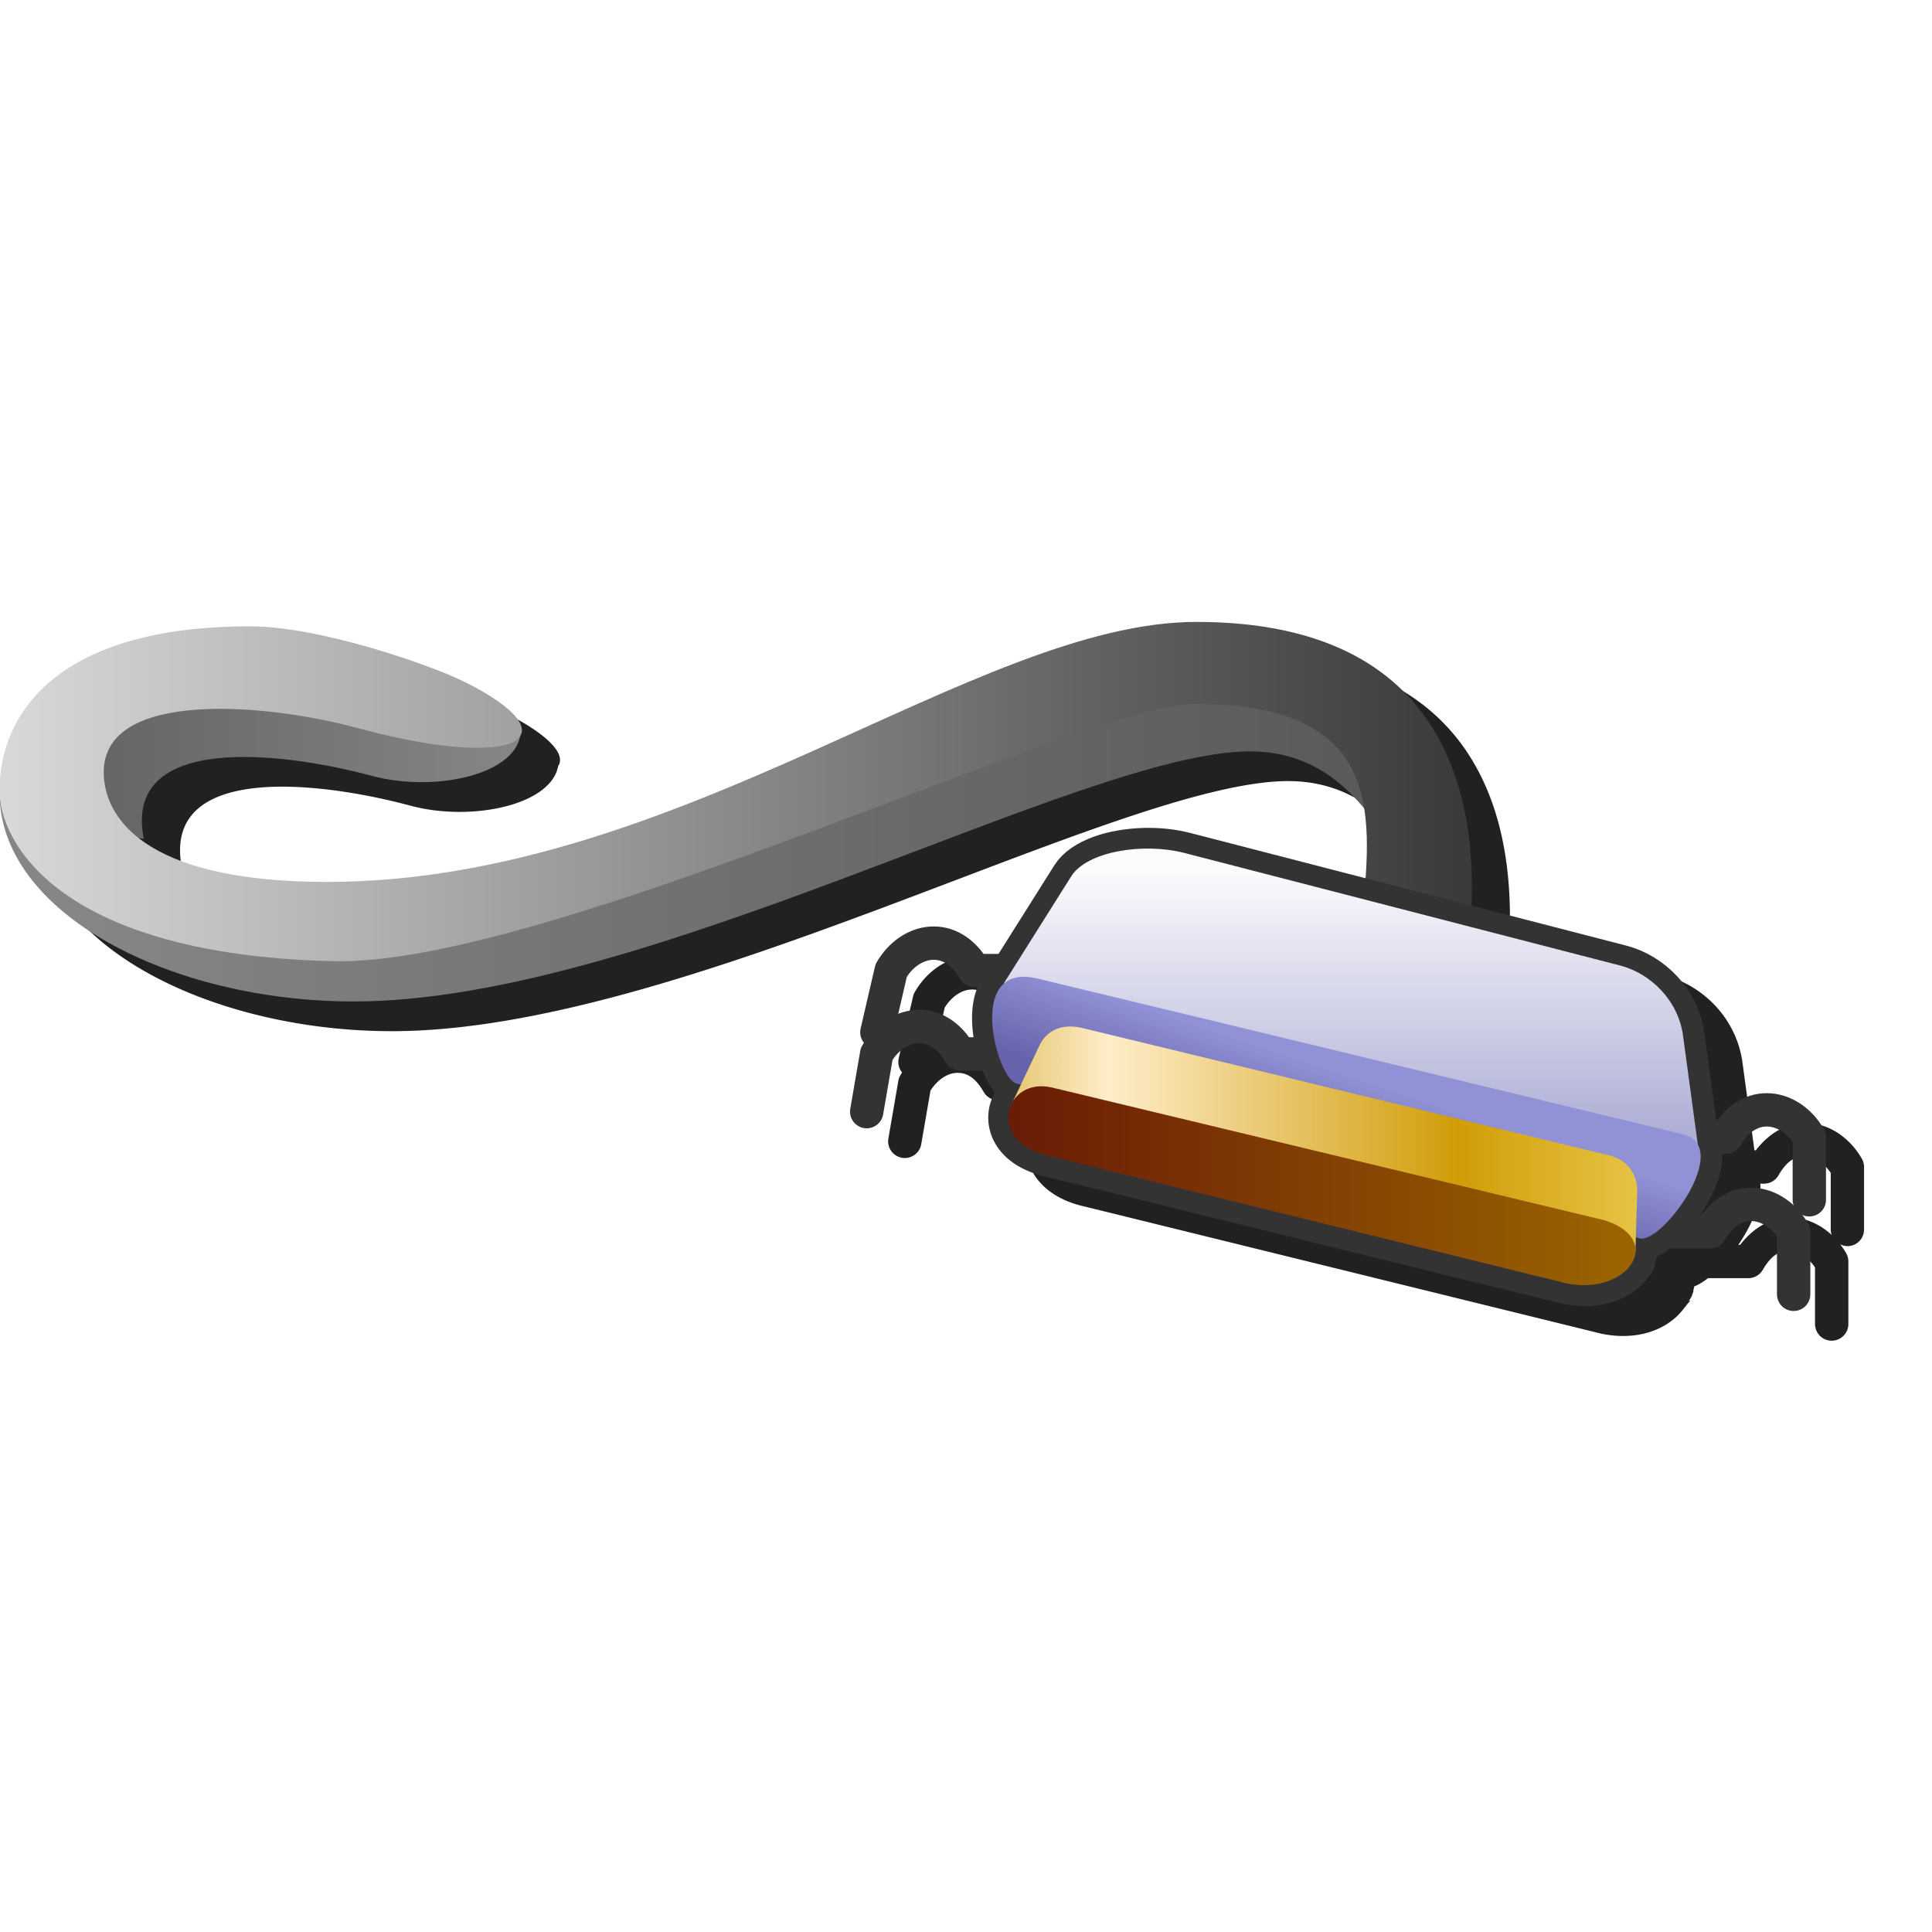<?xml version="1.0" encoding="UTF-8" standalone="no"?>
<svg
   width="256"
   height="256"
   viewBox="0 0 256 256"
   version="1.1"
   id="svg8"
   inkscape:version="1.1.1 (3bf5ae0d25, 2021-09-20)"
   sodipodi:docname="serial.svg"
   inkscape:export-filename="/media/klapeto/Αρχεία/WindowsXP Theme/Vectors/RASTER/serial.png"
   inkscape:export-xdpi="96"
   inkscape:export-ydpi="96"
   xmlns:inkscape="http://www.inkscape.org/namespaces/inkscape"
   xmlns:sodipodi="http://sodipodi.sourceforge.net/DTD/sodipodi-0.dtd"
   xmlns:xlink="http://www.w3.org/1999/xlink"
   xmlns="http://www.w3.org/2000/svg"
   xmlns:svg="http://www.w3.org/2000/svg"
   xmlns:rdf="http://www.w3.org/1999/02/22-rdf-syntax-ns#"
   xmlns:cc="http://creativecommons.org/ns#"
   xmlns:dc="http://purl.org/dc/elements/1.1/">
  <defs
     id="defs2">
    <linearGradient
       inkscape:collect="always"
       id="linearGradient169255">
      <stop
         style="stop-color:#5b5b5b;stop-opacity:1"
         offset="0"
         id="stop169251" />
      <stop
         style="stop-color:#868686;stop-opacity:1"
         offset="1"
         id="stop169253" />
    </linearGradient>
    <linearGradient
       inkscape:collect="always"
       id="linearGradient157573">
      <stop
         style="stop-color:#646464;stop-opacity:1"
         offset="0"
         id="stop157569" />
      <stop
         style="stop-color:#868686;stop-opacity:1"
         offset="1"
         id="stop157571" />
    </linearGradient>
    <linearGradient
       inkscape:collect="always"
       id="linearGradient138919">
      <stop
         style="stop-color:#d9d9d9;stop-opacity:1"
         offset="0"
         id="stop138915" />
      <stop
         style="stop-color:#383838;stop-opacity:1"
         offset="1"
         id="stop138917" />
    </linearGradient>
    <linearGradient
       inkscape:collect="always"
       id="linearGradient56172">
      <stop
         style="stop-color:#e6c873;stop-opacity:1"
         offset="0"
         id="stop56168" />
      <stop
         style="stop-color:#ffedca;stop-opacity:1"
         offset="0.15"
         id="stop71951" />
      <stop
         style="stop-color:#d09d08;stop-opacity:1"
         offset="0.694"
         id="stop72083" />
      <stop
         style="stop-color:#e9c74b;stop-opacity:1"
         offset="1"
         id="stop56170" />
    </linearGradient>
    <linearGradient
       inkscape:collect="always"
       id="linearGradient36155">
      <stop
         style="stop-color:#6a1b06;stop-opacity:1"
         offset="0"
         id="stop36151" />
      <stop
         style="stop-color:#9c6500;stop-opacity:1"
         offset="1"
         id="stop36153" />
    </linearGradient>
    <linearGradient
       inkscape:collect="always"
       id="linearGradient18619">
      <stop
         style="stop-color:#6663ac;stop-opacity:1"
         offset="0"
         id="stop18615" />
      <stop
         style="stop-color:#9191d5;stop-opacity:1"
         offset="1"
         id="stop18617" />
    </linearGradient>
    <linearGradient
       inkscape:collect="always"
       id="linearGradient2249">
      <stop
         style="stop-color:#a6a6d2;stop-opacity:1"
         offset="0"
         id="stop2245" />
      <stop
         style="stop-color:#fbfbfd;stop-opacity:1"
         offset="1"
         id="stop2247" />
    </linearGradient>
    <linearGradient
       inkscape:collect="always"
       xlink:href="#linearGradient2249"
       id="linearGradient2251"
       x1="-77.432"
       y1="148"
       x2="-77.432"
       y2="141"
       gradientUnits="userSpaceOnUse"
       gradientTransform="translate(11.154,6.54)" />
    <linearGradient
       inkscape:collect="always"
       xlink:href="#linearGradient18619"
       id="linearGradient18621"
       x1="-65.993"
       y1="144.953"
       x2="-65.325"
       y2="142.973"
       gradientUnits="userSpaceOnUse"
       gradientTransform="translate(2.296,8.885)" />
    <linearGradient
       inkscape:collect="always"
       xlink:href="#linearGradient36155"
       id="linearGradient36157"
       x1="-69.326"
       y1="155.257"
       x2="-54.245"
       y2="155.257"
       gradientUnits="userSpaceOnUse"
       gradientTransform="translate(0,-0.076)" />
    <linearGradient
       inkscape:collect="always"
       xlink:href="#linearGradient56172"
       id="linearGradient56174"
       x1="-69.194"
       y1="154.014"
       x2="-53.791"
       y2="154.014"
       gradientUnits="userSpaceOnUse" />
    <linearGradient
       inkscape:collect="always"
       xlink:href="#linearGradient138919"
       id="linearGradient138921"
       x1="-114.933"
       y1="132.964"
       x2="-79.326"
       y2="132.964"
       gradientUnits="userSpaceOnUse" />
    <linearGradient
       inkscape:collect="always"
       xlink:href="#linearGradient157573"
       id="linearGradient157575"
       x1="-112.932"
       y1="132.25"
       x2="-102.432"
       y2="132.25"
       gradientUnits="userSpaceOnUse" />
    <linearGradient
       inkscape:collect="always"
       xlink:href="#linearGradient169255"
       id="linearGradient165468"
       x1="-82.932"
       y1="132"
       x2="-113.432"
       y2="132"
       gradientUnits="userSpaceOnUse" />
    <filter
       inkscape:collect="always"
       style="color-interpolation-filters:sRGB"
       id="filter178119"
       x="-0.033"
       y="-0.088"
       width="1.066"
       height="1.175">
      <feGaussianBlur
         inkscape:collect="always"
         stdDeviation="3.333"
         id="feGaussianBlur178121" />
    </filter>
  </defs>
  <sodipodi:namedview
     inkscape:guide-bbox="true"
     id="base"
     pagecolor="#ffffff"
     bordercolor="#666666"
     borderopacity="1.0"
     inkscape:pageopacity="0.0"
     inkscape:pageshadow="2"
     inkscape:zoom="1"
     inkscape:cx="279"
     inkscape:cy="358"
     inkscape:document-units="px"
     inkscape:current-layer="layer1"
     inkscape:document-rotation="0"
     showgrid="false"
     units="px"
     inkscape:window-width="3840"
     inkscape:window-height="2045"
     inkscape:window-x="3840"
     inkscape:window-y="0"
     inkscape:window-maximized="1"
     inkscape:snap-bbox="true"
     inkscape:bbox-nodes="true"
     fit-margin-top="0"
     fit-margin-left="0"
     fit-margin-right="0"
     fit-margin-bottom="0"
     inkscape:bbox-paths="false"
     inkscape:snap-global="true"
     showguides="false"
     inkscape:pagecheckerboard="0"
     inkscape:snap-grids="true"
     inkscape:object-paths="true"
     inkscape:snap-smooth-nodes="false">
    <inkscape:grid
       type="xygrid"
       id="grid1504"
       originx="0"
       originy="0" />
    <inkscape:grid
       type="xygrid"
       id="grid1507"
       spacingx="0.5"
       spacingy="0.5"
       originx="0"
       originy="0" />
  </sodipodi:namedview>
  <g
     inkscape:label="Layer 1"
     inkscape:groupmode="layer"
     id="layer1"
     transform="translate(-12.568)">
    <path
       id="path177867"
       style="fill:#212121;fill-opacity:1;stroke:none;stroke-width:5.523px;stroke-linecap:butt;stroke-linejoin:miter;stroke-opacity:1;filter:url(#filter178119)"
       d="m 176.189,86.35 c -29.388,0 -68.538,34.451 -115.246,34.451 -13.248,0 -20.738,-2.568 -24.877,-5.797 l 0.615,0.06 c -2.761,-13.806 17.605,-11.702 30.285,-8.305 8.068,2.162 18.61,-0.064 19.561,-5.252 1.052,-1.554 -1.213,-4.163 -7.354,-7.225 -4.174,-2.081 -18.943,-7.348 -28.465,-7.348 -24.851,0 -33.136,11.044 -33.141,21.773 -4.6e-5,0.102 0.02,0.221 0.023,0.326 l -0.02,-0.01 c 0,15.989 22.74,27.613 46.943,27.613 38.658,0 96.644,-33.137 118.734,-33.137 7.04,0 11.693,3.439 15.109,7.592 0.453,2.846 0.431,5.966 0.197,9.219 l -23.23,-6.004 c -1.994,-0.515 -4.122,-0.719 -6.227,-0.658 a 2.762,2.762 0 0 0 -0.004,0 h -0.002 c -4.628,0.134 -9.361,1.128 -11.771,4.957 l -7.387,11.727 h -2.1 c -1.878,-2.471 -4.468,-3.795 -7.014,-3.615 -2.923,0.207 -5.49,2.057 -7.027,4.719 a 2.209,2.209 0 0 0 -0.24,0.607 l -1.895,8.184 a 2.209,2.209 0 0 0 0.441,1.877 c -0.079,0.124 -0.157,0.249 -0.23,0.377 a 2.209,2.209 0 0 0 -0.264,0.729 l -1.32,7.648 a 2.209,2.209 0 0 0 1.801,2.553 2.209,2.209 0 0 0 2.553,-1.801 l 1.227,-7.107 c 0.911,-1.428 2.198,-2.251 3.342,-2.332 1.206,-0.085 2.459,0.358 3.707,2.52 a 2.209,2.209 0 0 0 1.912,1.105 h 2.984 c 0.155,0.381 0.318,0.751 0.494,1.102 0.33,0.657 0.689,1.257 1.166,1.82 0.043,0.051 0.111,0.102 0.156,0.154 -0.941,1.725 -1.353,3.749 -0.566,5.703 0.983,2.443 3.401,4.341 6.746,5.178 a 2.762,2.762 0 0 0 0.01,0.002 l 68.02,16.74 -0.086,-0.023 c 5.067,1.419 9.658,0.024 11.998,-3.17 a 2.762,2.762 0 0 0 0.275,-0.342 c 0.155,-0.239 0.402,-0.404 0.531,-0.662 l -0.248,0.117 a 2.762,2.762 0 0 0 0.555,-1.062 l -0.117,0.529 c 0.069,-0.166 0.069,-0.365 0.123,-0.541 a 2.762,2.762 0 0 0 0.072,-0.139 l 0.012,-0.227 c 0.043,-0.18 0.097,-0.353 0.123,-0.539 0.073,-0.032 0.169,-0.048 0.238,-0.08 0.58,-0.27 1.084,-0.615 1.572,-0.992 h 5.348 a 2.209,2.209 0 0 0 1.914,-1.104 c 1.248,-2.162 2.499,-2.607 3.705,-2.521 1.097,0.078 2.313,0.874 3.217,2.193 v 7.508 a 2.209,2.209 0 0 0 2.209,2.209 2.209,2.209 0 0 0 2.209,-2.209 v -8.285 a 2.209,2.209 0 0 0 -0.295,-1.104 c -0.239,-0.413 -0.505,-0.805 -0.791,-1.176 a 2.209,2.209 0 0 0 0.957,0.248 2.209,2.209 0 0 0 2.209,-2.209 v -8.283 a 2.209,2.209 0 0 0 -0.297,-1.105 c -1.537,-2.662 -4.104,-4.512 -7.027,-4.719 -2.546,-0.18 -5.136,1.144 -7.014,3.615 h -0.188 l -1.562,-11.471 0.004,0.041 c -0.737,-6.06 -5.307,-10.442 -10.355,-11.746 L 212.593,123.942 C 213.203,108.295 208.411,86.35 176.189,86.35 Z m -34.602,44.771 c 1.065,0.057 2.16,0.634 3.252,2.525 a 2.209,2.209 0 0 0 1.912,1.105 h 0.51 c -0.373,0.78 -0.626,1.591 -0.732,2.4 -0.187,1.424 -0.113,2.851 0.096,4.227 h -0.713 c -1.878,-2.471 -4.468,-3.795 -7.014,-3.615 -0.78,0.055 -1.533,0.231 -2.25,0.504 l 1.104,-4.768 c 0.912,-1.461 2.223,-2.291 3.381,-2.373 0.151,-0.011 0.303,-0.014 0.455,-0.006 z m 109.893,22.092 c 0.152,-0.008 0.302,-0.007 0.453,0.004 1.098,0.078 2.312,0.873 3.217,2.193 v 7.506 a 2.209,2.209 0 0 0 0.133,0.729 c -1.424,-1.323 -3.193,-2.175 -5.117,-2.311 -2.545,-0.18 -5.136,1.143 -7.014,3.613 h -0.242 c 1.025,-1.508 1.91,-3.151 2.443,-4.881 0.312,-1.012 0.53,-2.107 0.469,-3.225 h 0.492 a 2.209,2.209 0 0 0 1.912,-1.105 c 1.092,-1.892 2.189,-2.466 3.254,-2.523 z" />
    <g
       id="g177568"
       transform="matrix(5.523,0,0,5.523,786.646,-589.985)">
      <g
         id="g175380"
         transform="translate(-25.234,-7.15)">
        <path
           style="opacity:1;fill:url(#linearGradient157575);fill-opacity:1;stroke:none;stroke-width:1px;stroke-linecap:butt;stroke-linejoin:miter;stroke-opacity:1"
           d="m -102.432,131.5 c 0,1.038 -2.025,1.5 -3.556,1.09 -2.296,-0.615 -5.984,-0.996 -5.484,1.504 l -0.96,-0.094 -0.5,-3.5 z"
           id="path136886"
           sodipodi:nodetypes="cscccc" />
        <path
           style="opacity:1;fill:url(#linearGradient165468);fill-opacity:1;stroke:none;stroke-width:1px;stroke-linecap:butt;stroke-linejoin:miter;stroke-opacity:1"
           d="m -114.932,133 c 0,2.895 4.117,5 8.5,5 7,0 17.5,-6 21.5,-6 1.891,0 2.844,1.363 3.5,2.5 l -0.5,-3.5 -6,-1.5 -13.5,5 -6.5,1 -2.978,-0.466 z"
           id="path137850"
           sodipodi:nodetypes="cssccccccc" />
        <path
           style="opacity:1;fill:url(#linearGradient138921);fill-opacity:1;stroke:none;stroke-width:1px;stroke-linecap:butt;stroke-linejoin:miter;stroke-opacity:1"
           d="m -82.241,135.933 c 0.276,-2.615 0.4,-5.07 -4.024,-5.07 -2.598,0 -15.512,6.29 -20.655,6.171 -6.558,-0.152 -8.014,-2.84 -8.013,-4.091 C -114.932,131 -113.432,129 -108.932,129 c 1.724,0 4.399,0.954 5.154,1.331 2.632,1.312 1.345,2.169 -2.581,1.105 -2.158,-0.585 -6.074,-0.936 -6.074,1.064 0,1 0.853,2.632 5.353,2.632 8.458,0 15.547,-6.238 20.868,-6.238 6.367,0 6.823,4.735 6.544,7.553 z"
           id="path135256"
           sodipodi:nodetypes="cssssssssscc" />
      </g>
      <g
         id="g176994"
         transform="translate(0.146,0.036)">
        <path
           style="fill:none;stroke:#333333;stroke-width:0.8;stroke-linecap:round;stroke-linejoin:round;stroke-miterlimit:4;stroke-dasharray:none;stroke-opacity:1"
           d="m -115.269,132.072 h -2 c -0.566,-0.98 -1.556,-0.768 -2,0 l -0.239,1.385"
           id="path106228-6"
           sodipodi:nodetypes="cccc" />
        <path
           style="fill:none;stroke:#333333;stroke-width:0.8;stroke-linecap:round;stroke-linejoin:round;stroke-miterlimit:4;stroke-dasharray:none;stroke-opacity:1"
           d="m -114.921,130.072 h -2 c -0.566,-0.98 -1.556,-0.768 -2,0 l -0.343,1.482"
           id="path106228"
           sodipodi:nodetypes="cccc" />
        <path
           style="fill:none;stroke:#333333;stroke-width:0.8;stroke-linecap:round;stroke-linejoin:round;stroke-miterlimit:4;stroke-dasharray:none;stroke-opacity:1"
           d="m -101.269,136.34 h 2 c 0.566,-0.98 1.556,-0.768 2,0 v 1.5"
           id="path106228-6-7"
           sodipodi:nodetypes="cccc" />
        <path
           style="fill:none;stroke:#333333;stroke-width:0.8;stroke-linecap:round;stroke-linejoin:round;stroke-miterlimit:4;stroke-dasharray:none;stroke-opacity:1"
           d="m -100.893,134.072 h 2 c 0.566,-0.98 1.556,-0.768 2,0 v 1.5"
           id="path106228-5"
           sodipodi:nodetypes="cccc" />
        <path
           id="path135020"
           style="fill:none;fill-opacity:1;stroke:#333333;stroke-width:1px;stroke-linecap:round;stroke-linejoin:round;stroke-opacity:1"
           d="m -112.861,127.151 c -0.744,0.021 -1.464,0.253 -1.723,0.664 l -1.615,2.564 0.01,0.002 c -0.639,0.54 -0.083,2.312 0.287,2.404 l 0.129,0.031 -0.137,0.303 c -0.352,0.403 -0.242,1.147 0.75,1.395 l 12.316,3.031 c 0.836,0.234 1.529,-0.082 1.736,-0.498 l 0.018,0.004 0.002,-0.047 c 0.05,-0.121 0.06,-0.249 0.019,-0.373 l 0.008,-0.158 0.121,0.029 c 0.454,0.113 1.762,-1.568 1.391,-2.248 l -0.354,-2.592 c -0.106,-0.871 -0.789,-1.518 -1.504,-1.703 l -10.467,-2.705 c -0.307,-0.079 -0.65,-0.113 -0.988,-0.104 z" />
      </g>
      <g
         id="g106999"
         transform="translate(-46.669,-19.862)">
        <path
           style="opacity:1;fill:url(#linearGradient2251);fill-opacity:1;stroke:none;stroke-width:1px;stroke-linecap:butt;stroke-linejoin:miter;stroke-opacity:1"
           d="m -69.401,150.274 1.615,-2.565 c 0.377,-0.598 1.728,-0.815 2.711,-0.561 l 10.466,2.704 c 0.715,0.185 1.398,0.833 1.504,1.704 l 0.384,2.825 z"
           id="path897"
           sodipodi:nodetypes="csssscc" />
        <path
           style="opacity:1;fill:url(#linearGradient18621);fill-opacity:1;stroke:none;stroke-width:1px;stroke-linecap:butt;stroke-linejoin:miter;stroke-opacity:1"
           d="m -69.104,152.679 c -0.469,-0.117 -1.24,-2.939 0.512,-2.516 l 15.483,3.736 c 1.211,0.292 -0.501,2.629 -1.033,2.497 z"
           id="path17604"
           sodipodi:nodetypes="sssss" />
        <path
           style="opacity:1;fill:url(#linearGradient56174);fill-opacity:1;stroke:none;stroke-width:1px;stroke-linecap:butt;stroke-linejoin:miter;stroke-opacity:1"
           d="m -69.263,153.275 0.725,-1.529 c 0.106,-0.222 0.409,-0.544 1.021,-0.396 l 12.649,3.058 c 0.4,0.097 0.683,0.436 0.66,0.893 l -0.043,1.463 z"
           id="path16995"
           sodipodi:nodetypes="csssscc" />
        <path
           style="opacity:1;fill:url(#linearGradient36157);fill-opacity:1;stroke:none;stroke-width:1px;stroke-linecap:butt;stroke-linejoin:miter;stroke-opacity:1"
           d="m -68.263,152.773 13.291,3.193 c 1.5,0.5 0.449,1.9 -1.074,1.474 l -12.317,-3.032 c -1.5,-0.375 -0.99,-1.886 0.099,-1.634 z"
           id="path14937"
           sodipodi:nodetypes="cccccc" />
      </g>
    </g>
  </g>
</svg>
